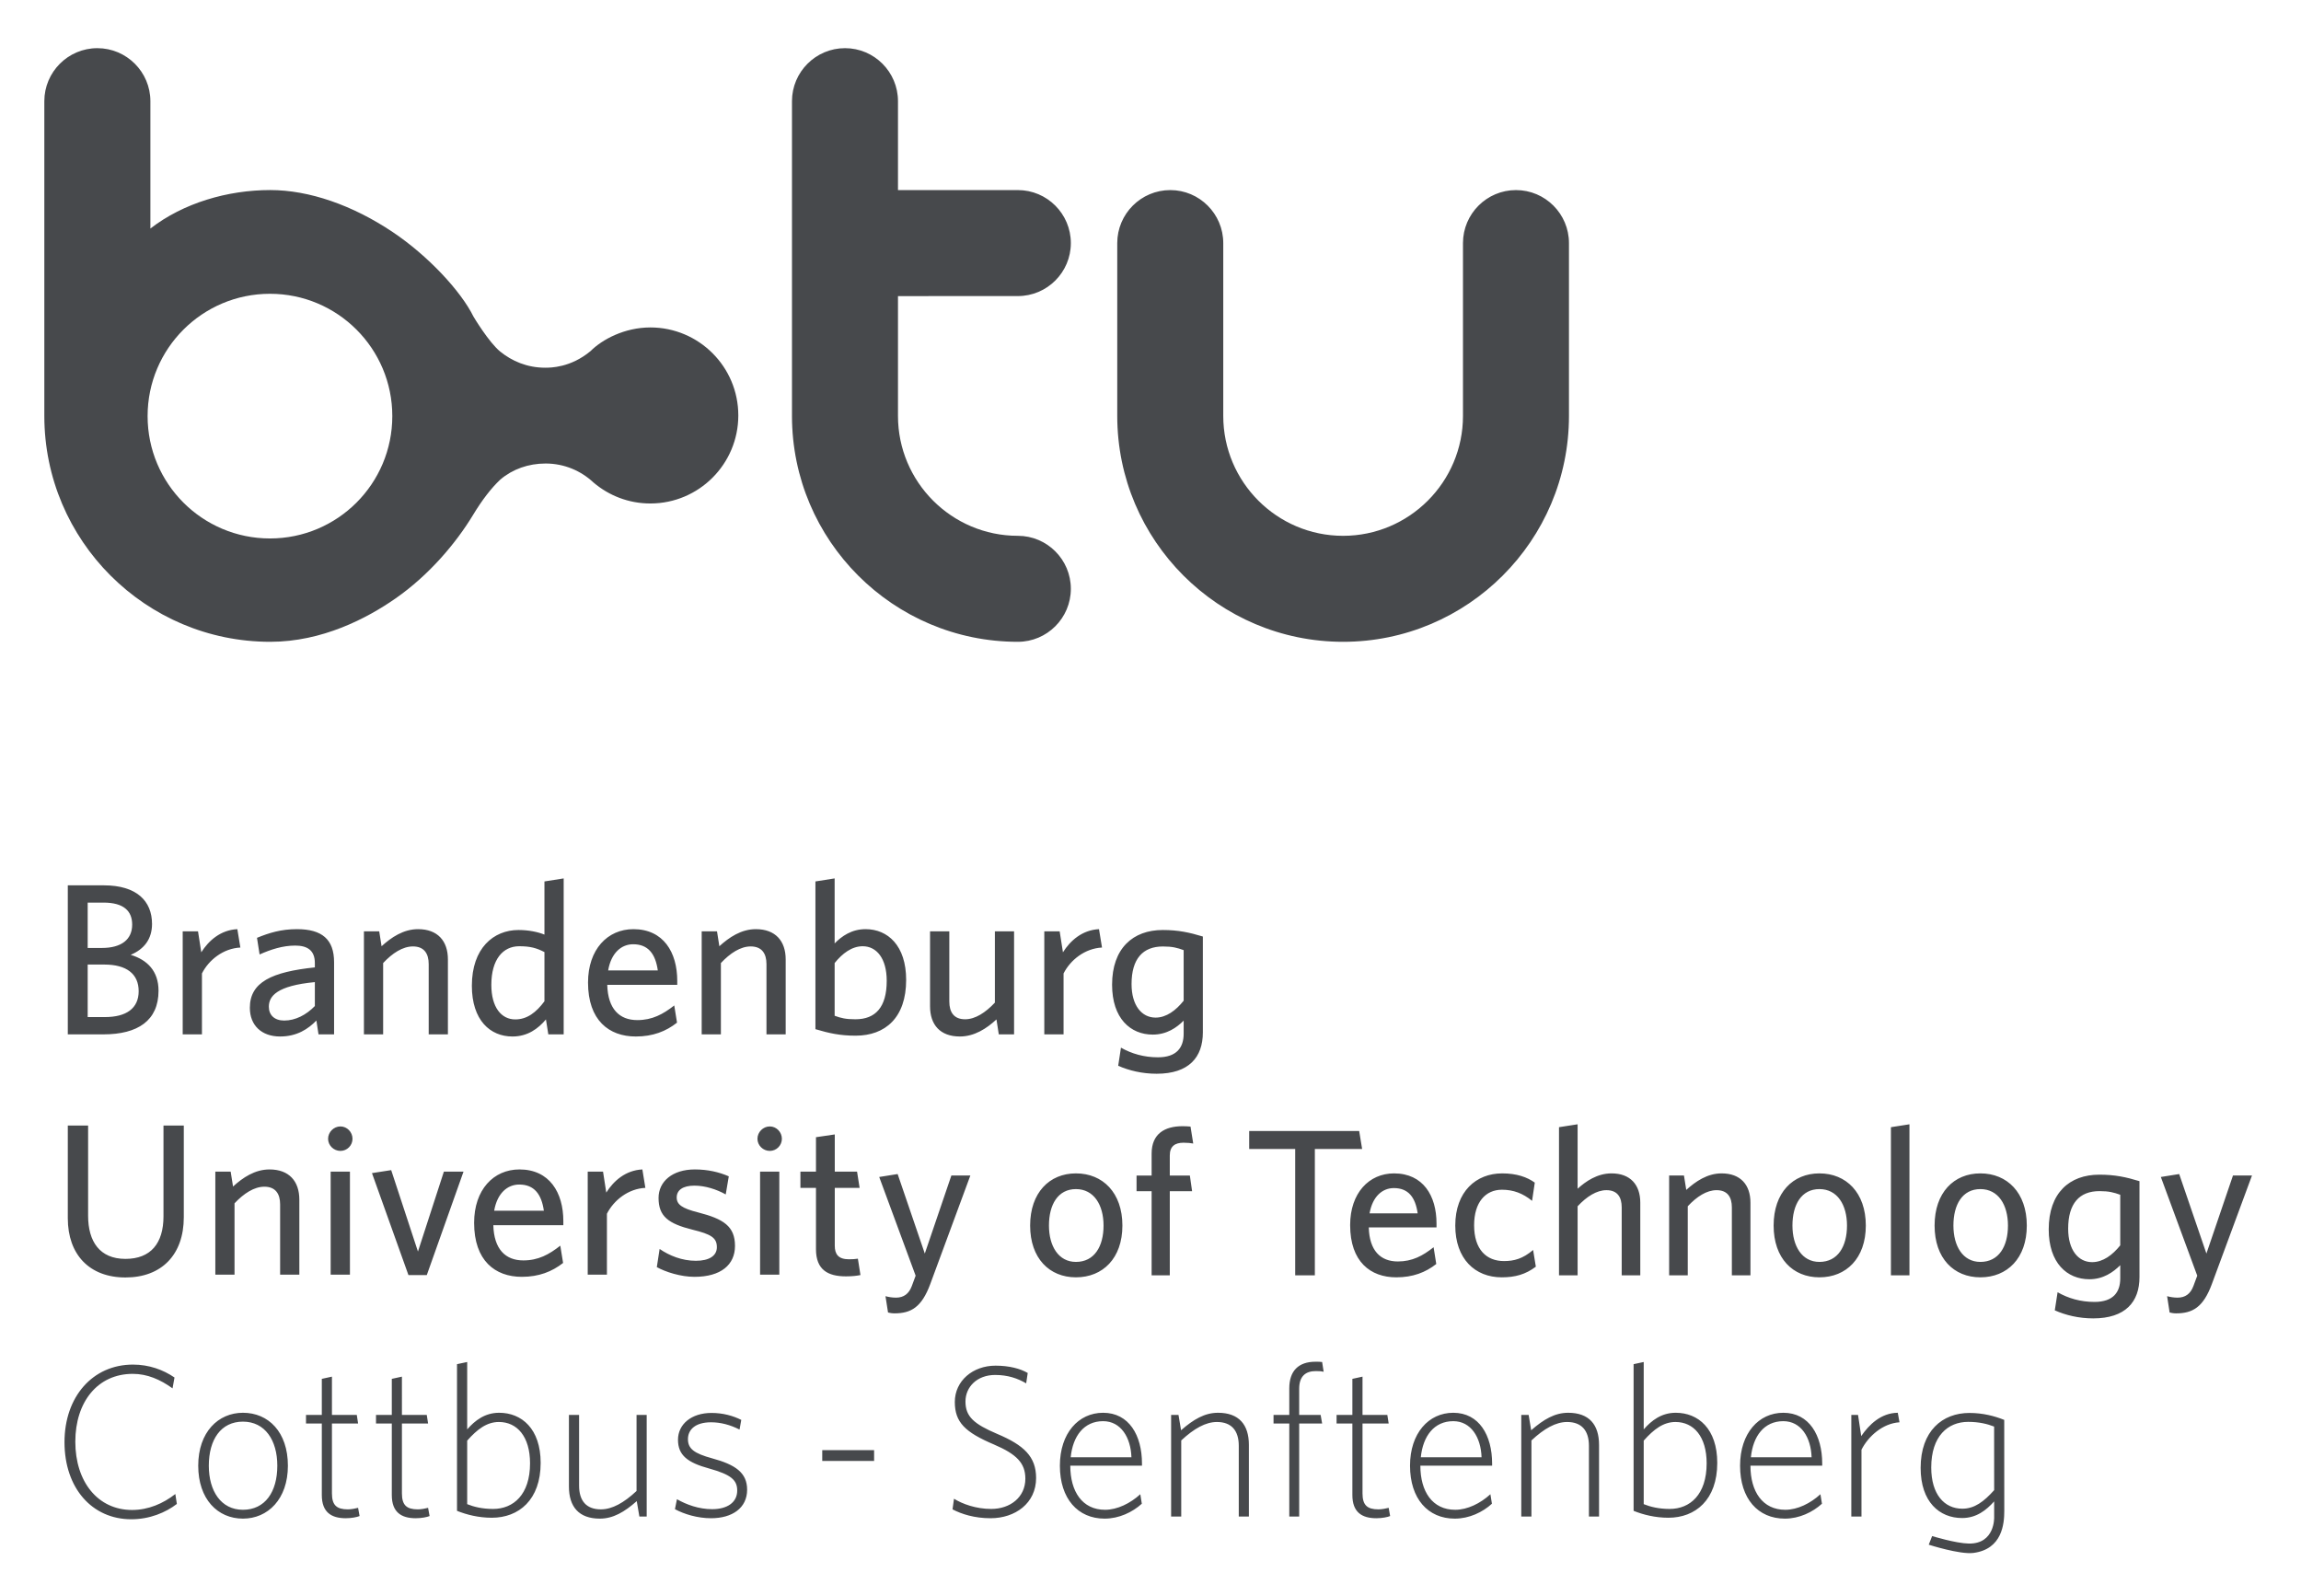 <svg xmlns="http://www.w3.org/2000/svg" role="img" viewBox="-2.72 -2.72 141.18 97.93"><g fill="#47494c"><path d="M104.094 468.09c-31.168 0-56.453 25.254-56.453 56.445 0 31.172 25.285 56.426 56.453 56.426 31.168 0 56.433-25.254 56.433-56.426 0-31.191-25.265-56.445-56.433-56.445zm175.457 97.344c-11.867 0-22.199-5.528-27.559-10.899-9.215-7.676-18.476-7.676-20.937-7.676-8.395 0-15.371 3.106-20.696 7.403-5.32 4.297-12.371 16.152-12.371 16.152-5.843 11.875-21.039 28.106-37.101 38.906-18.657 12.559-38.797 19.496-56.668 19.496-19.692 0-40.117-5.98-55.293-17.757v58.75c0 13.48-10.977 24.461-24.465 24.461C10.973 694.27 0 683.289 0 669.809V524.613c0-57.472 46.746-104.199 104.219-104.199 23.972 0 44.636 10.84 57.738 19.961 15.641 10.867 28.07 25.762 35.746 38.438 4.277 7.07 8.43 12.46 12.656 16.445 5.637 4.793 12.922 7.402 20.903 7.402 8.551 0 16.297-3.34 22.082-8.769 7.07-6.008 16.187-9.668 26.207-9.668 22.402 0 40.594 18.183 40.594 40.625 0 22.422-18.192 40.586-40.594 40.586M678.906 628.801c-13.476 0-24.453-10.965-24.453-24.461v-79.727c0-30.488-24.816-55.304-55.305-55.304-30.476 0-55.281 24.816-55.281 55.304v79.727c0 13.496-10.976 24.461-24.441 24.461-13.488 0-24.465-10.965-24.465-24.461v-79.727c0-57.472 46.738-104.199 104.187-104.199 57.454 0 104.2 46.727 104.2 104.199v79.727c0 13.496-10.965 24.461-24.442 24.461M449.102 579.906c13.496 0 24.453 10.957 24.453 24.434 0 13.496-10.957 24.461-24.453 24.461h-55.293v41.008c0 13.48-10.95 24.461-24.434 24.461-13.496 0-24.469-10.981-24.469-24.461V524.613c0-57.472 46.735-104.199 104.196-104.199 13.496 0 24.453 10.957 24.453 24.453 0 13.485-10.957 24.442-24.453 24.442-30.489 0-55.293 24.816-55.293 55.304v55.274l55.293.019M124.797 252.387c-3.973-4.09-8.961-6.692-14.145-6.692-4.492 0-7.078 2.524-7.078 6.379 0 4.883 3.696 9.68 21.223 11.356zm-8.254 35.468c-7.371 0-12.77-1.691-18.438-4.003l1.199-7.676c5.183 2.312 10.652 4.101 16.425 4.101 5.493 0 9.067-2.101 9.067-8.058v-2c-19.824-2.09-29.985-6.789-29.985-18.653 0-8.066 5.386-13.23 13.95-13.23 7.781 0 12.961 3.473 16.746 7.359l.98-6.375h7.18v33.289c0 10.547-5.586 15.246-17.125 15.246M230.715 254.586c-3.789-5.102-7.985-8.371-13.457-8.371-6.375 0-11.047 5.488-11.047 15.945 0 11.75 5.367 17.813 12.848 17.813 5.078 0 7.949-.789 11.656-2.696zm0 55.281v-24.523c-2.985 1.211-7.274 2.121-11.961 2.121-11.547 0-21.524-8.399-21.524-25.711 0-15.949 8.477-23.418 18.731-23.418 6.984 0 11.852 3.609 15.445 7.879l1.098-6.895h7.082v71.942l-8.871-1.395M72.711 267.426c3.176 6.269 9.848 11.543 17.727 11.953l-1.395 8.476c-7.77-.39-13.242-5.304-16.637-10.675l-1.508 9.668H63.832V239.32h8.879v28.106M156.301 272.219c4.269 4.582 9.054 7.668 13.734 7.668 5.18 0 7.285-3.301 7.285-8.184V239.32h8.86v34.59c0 8.543-4.778 13.945-13.754 13.945-6.766 0-12.36-3.789-16.852-7.882l-1.082 6.875h-7.054V239.32h8.863v32.899M27.957 247.301H20v24.226h7.68c10.258 0 15.84-4.316 15.84-12.285 0-7.941-5.699-11.941-15.562-11.941zM20 300.109h7.266c9.371 0 13.258-3.886 13.258-10.156 0-6.797-4.875-10.769-13.961-10.769H20zm19.832-24.101c6.164 2.582 9.852 7.238 9.852 14.25 0 10.539-7.062 17.812-22.207 17.812H10.828v-68.75h16.438c15.855 0 25.414 6.375 25.414 20.125 0 9.082-5.18 14.25-12.848 16.563M260.105 268.813c1.383 8.074 6.075 12.078 11.54 12.078 6.886 0 10.285-4.403 11.367-12.078zm31.875-4.786c0 13.153-6.378 23.828-20.222 23.828-11.961 0-20.938-9.367-20.938-24.621 0-17.429 9.672-24.898 22.035-24.898 7.883 0 13.958 2.383 19.02 6.394l-1.281 7.93c-5.184-4.062-10.16-6.758-17.043-6.758-8.278 0-13.567 5.188-13.863 16.258h32.292v1.867M374.164 246.281c-4.383 0-6.574.528-9.578 1.621v24.317c3.594 4.484 7.977 7.754 12.949 7.754 6.383 0 11.078-5.586 11.078-15.946 0-12.226-5.199-17.746-14.449-17.746zm4.676 41.574c-6.473 0-11.051-3.308-14.254-6.582v29.989l-8.863-1.395v-68.152c6.289-1.867 11.367-3 18.523-3 13.762 0 23.332 8.359 23.332 25.723 0 15.839-8.469 23.417-18.738 23.417M312.113 272.219c4.282 4.582 9.059 7.668 13.731 7.668 5.191 0 7.297-3.301 7.297-8.184V239.32h8.863v34.59c0 8.543-4.781 13.945-13.75 13.945-6.774 0-12.356-3.789-16.852-7.882l-1.082 6.875h-7.066V239.32h8.859v32.899M469.91 277.18l-1.512 9.668h-7.089V239.32h8.886v28.106c3.192 6.269 9.856 11.543 17.735 11.953l-1.387 8.476c-7.773-.39-13.25-5.304-16.633-10.675M525.598 254.848c-3.578-4.485-7.993-7.793-12.953-7.793-6.395 0-11.082 5.586-11.082 15.468 0 11.653 5.195 17.344 14.46 17.344 4.368 0 6.575-.586 9.575-1.691zm-9.68 32.617c-13.738 0-23.34-8.496-23.34-25.235 0-15.578 8.508-23.015 18.762-23.015 6.512 0 11.082 3.269 14.258 6.441v-6.062c0-6.406-3.293-10.852-11.848-10.852-6.516 0-12.187 1.672-17.078 4.446l-1.274-8.36c4.993-2.195 11.047-3.672 17.739-3.672 14.859 0 21.316 7.586 21.316 19.055v44.246c-6.25 1.887-11.34 3.008-18.535 3.008M439.238 246.215l1.075-6.895h7.05v47.528h-8.855v-32.887c-4.297-4.574-9.043-7.68-13.735-7.68-5.203 0-7.285 3.313-7.285 8.203v32.364h-8.886v-34.571c0-8.562 4.691-13.941 13.75-13.941 6.703 0 12.382 3.687 16.886 7.879M40.102 15.629c-18.051 0-30.801 14.344-30.801 35.574 0 20.93 12.965 35.781 31.606 35.781 7.371 0 13.945-2.383 19.141-5.957l-.902-5.008c-5.684 4.09-11.66 6.691-18.348 6.691-16.242 0-26.504-12.98-26.504-31.301 0-18.457 10.359-31.492 26.195-31.492 7.5 0 14.363 2.984 19.945 7.359l.703-4.578c-5.18-3.984-12.547-7.07-21.035-7.07M91.625 60.668c-10.164 0-15.746-8.281-15.746-20.324 0-11.754 5.684-20.34 15.746-20.34 10.16 0 15.855 8.184 15.855 20.34 0 11.758-5.695 20.324-15.855 20.324zm0-44.746c-11.648 0-20.629 8.957-20.629 24.422 0 15.527 9.262 24.414 20.629 24.414 11.758 0 20.738-8.887 20.738-24.414 0-15.465-9.277-24.422-20.738-24.422M139.059 16.105c-6.688 0-11.051 2.793-11.051 10.688v33.008h-7.293v3.973h7.293v16.629l4.672 1.02V63.773h11.465l.597-3.973H132.68V27.57c0-5.476 2.199-7.371 7.371-7.371 1.496 0 3.59.399 4.691.703l.692-3.789c-1.192-.508-3.793-1.008-6.375-1.008M171.34 16.105c-6.672 0-11.043 2.793-11.043 10.688v33.008h-7.285v3.973h7.285v16.629l4.668 1.02V63.773h11.457l.613-3.973h-12.07V27.57c0-5.476 2.203-7.371 7.375-7.371 1.5 0 3.598.399 4.695.703l.695-3.789c-1.199-.508-3.789-1.008-6.39-1.008M209.719 60.504c-5.582 0-9.977-3.324-14.645-8.598V22.602c2.981-1.211 6.867-2.207 11.957-2.207 9.352 0 17.039 6.582 17.039 21.043 0 12.344-5.968 19.066-14.351 19.066zm-3.293-44.172c-6.078 0-11.555 1.387-16.051 3.184v67.664l4.699.996V57.086c3.578 4.098 8.172 7.672 14.746 7.672 10.36 0 19.145-7.363 19.145-23.121 0-17.062-10.078-25.305-22.539-25.305M274.504 16.898L273.297 24c-5.668-5-10.867-8.078-17.043-8.078-9.668 0-14.246 5.469-14.246 14.836v33.016h4.687V31.156c0-7.062 3.371-10.957 10.059-10.957 5.187 0 10.57 2.988 16.449 8.477v35.098h4.68v-46.875h-3.379M307.578 16.105c-6.273 0-12.461 1.898-16.66 4.18l.918 4.594c4.383-2.484 10.055-4.594 16.238-4.594 6.981 0 11.571 3.105 11.571 8.598 0 4.879-2.903 7.359-12.957 10.164-9.883 2.695-14.364 6.074-14.364 13.254 0 7.176 6.196 12.379 15.449 12.379 5.293 0 9.961-1.309 13.747-3.211l-.801-4.461c-4.278 2.168-8.649 3.356-13.141 3.356-7.375 0-10.66-3.477-10.66-7.769 0-4.387 2.785-6.574 11.156-8.859 10.653-2.891 16.145-6.582 16.145-14.465 0-8.457-6.871-13.164-16.641-13.164M358.871 42.531v4.973h23.922v-4.973h-23.922M436.531 16.105c-7.383 0-13.386 1.898-17.558 4.094l.675 4.895c3.899-2.395 10.071-4.699 17.188-4.699 8.738 0 15.73 5.391 15.73 13.953 0 7.18-3.98 11.27-14.453 15.762-13.355 5.664-18.086 10.254-18.086 19.621 0 9.766 8.313 16.758 18.782 16.758 6.375 0 11.453-1.387 14.851-3.379l-.711-4.785c-3.957 2.305-8.445 3.875-14.328 3.875-8.289 0-13.68-5.496-13.68-12.254 0-6.973 3.907-10.371 14.676-14.953 12.258-5.176 17.91-10.445 17.91-20.34 0-11.66-9.668-18.547-20.996-18.547M473.484 44.23h28.02c-.305 9.16-4.895 16.652-13.074 16.652-8.84 0-13.965-6.883-14.946-16.652zm15.637-28.309c-12.316 0-20.625 9.172-20.625 24.422 0 14.953 8.555 24.414 19.934 24.414 11.98 0 17.937-10.465 17.937-23.406v-1.008h-33.074c0-11.98 5.574-20.34 16.043-20.34 5.684 0 11.672 2.988 16.262 7.176l.691-4.383c-4.297-3.898-10.488-6.875-17.168-6.875M551.023 16.898v32.617c0 7.059-3.394 10.988-10.078 10.988-5.191 0-10.562-3.019-16.465-8.508V16.898h-4.667v46.875h3.402l1.187-7.082c5.688 4.973 10.871 8.066 17.043 8.066 9.657 0 14.246-5.488 14.246-14.851V16.898h-4.668M586.582 83.988c-4.766 0-7.687-2.394-7.687-8.152V63.773h9.894l.691-3.973h-10.585V16.898h-4.571v42.902h-7.265v3.973h7.265v12.246c0 8.086 4.278 12.285 12.063 12.285 1.496 0 2.187 0 3.093-.129l.696-4.492c-.91.215-1.699.305-3.594.305M614.492 16.105c-6.672 0-11.062 2.793-11.062 10.688v33.008h-7.289v3.973h7.289v16.629l4.675 1.02V63.773h11.454l.617-3.973h-12.071V27.57c0-5.476 2.215-7.371 7.372-7.371 1.503 0 3.593.399 4.699.703l.672-3.789c-1.16-.508-3.789-1.008-6.356-1.008M635 44.23h28.027c-.293 9.16-4.882 16.652-13.047 16.652-8.867 0-13.984-6.883-14.98-16.652zm15.676-28.309c-12.367 0-20.649 9.172-20.649 24.422 0 14.953 8.567 24.414 19.953 24.414 11.954 0 17.918-10.465 17.918-23.406v-1.008h-33.101c0-11.98 5.586-20.34 16.07-20.34 5.696 0 11.66 2.988 16.242 7.176l.696-4.383c-4.27-3.898-10.453-6.875-17.129-6.875M712.559 16.898v32.617c0 7.059-3.399 10.988-10.071 10.988-5.191 0-10.574-3.019-16.453-8.508V16.898h-4.687v46.875h3.398l1.172-7.082c5.703 4.973 10.879 8.066 17.059 8.066 9.679 0 14.25-5.488 14.25-14.851V16.898h-4.668M752.512 60.504c-5.598 0-9.985-3.324-14.68-8.598V22.602c2.996-1.211 6.902-2.207 11.973-2.207 9.375 0 17.058 6.582 17.058 21.043 0 12.344-5.984 19.066-14.351 19.066zm-3.301-44.172c-6.066 0-11.566 1.387-16.047 3.184v67.664l4.668.996V57.086c3.594 4.098 8.176 7.672 14.773 7.672 10.356 0 19.153-7.363 19.153-23.121 0-17.062-10.086-25.305-22.547-25.305M787.273 44.23h28.008c-.301 9.16-4.883 16.652-13.047 16.652-8.867 0-13.972-6.883-14.961-16.652zm15.676-28.309c-12.383 0-20.664 9.172-20.664 24.422 0 14.953 8.582 24.414 19.949 24.414 11.954 0 17.942-10.465 17.942-23.406v-1.008H787.07c0-11.98 5.606-20.34 16.075-20.34 5.664 0 11.64 2.988 16.21 7.176l.704-4.383c-4.278-3.898-10.469-6.875-17.11-6.875M838.293 47.719V16.898h-4.691v46.875h3.097L838.176 54c3.609 5.269 9.09 10.68 16.863 10.758l.789-4.394c-7.664-.484-14.355-6.363-17.535-12.645M884.836 20.504c5.586-.012 9.949 3.289 14.668 8.562l-.024 29.324c-3.015 1.172-6.89 2.18-11.98 2.168-9.363.012-17.031-6.57-17.031-21.043 0-12.355 6.004-19.012 14.367-19.012zm3.258 44.168c6.094.008 11.586-1.399 16.054-3.211 0 0 .024-35.586.024-41.984 0-5.887-.918-17.648-14.25-19.383-6.262-.793-20.598 3.805-20.598 3.805l1.563 3.977s10.879-3.352 16.945-3.457c12.129-.164 11.672 12.109 11.672 12.109v7.344c-3.625-4.055-8.195-7.676-14.785-7.676-10.395-.012-19.133 7.383-19.133 23.145 0 17.051 10.059 25.332 22.508 25.332M54.969 155.383c0-12.457-5.883-19.637-17.543-19.637-11.852 0-17.23 7.977-17.23 19.93v41.574h-9.367v-42.766c0-16.738 9.969-27.312 26.598-27.312 16.66 0 26.914 10.488 26.914 27.812v42.266h-9.371v-41.867M103.895 177.008c-6.782 0-12.356-3.789-16.84-7.883l-1.098 6.883h-7.074v-47.539h8.859v32.914c4.293 4.566 9.078 7.664 13.758 7.664 5.184 0 7.277-3.32 7.277-8.184v-32.394h8.864v34.59c0 8.554-4.774 13.949-13.746 13.949M136.586 196.848c-3.078 0-5.684-2.625-5.684-5.703 0-3.055 2.606-5.586 5.684-5.586 3.098 0 5.582 2.531 5.582 5.586 0 3.078-2.484 5.703-5.582 5.703M132.09 128.469h8.89v47.539h-8.89v-47.539M172.359 139.133l-12.343 37.558-8.868-1.375 16.825-47.031h8.468l16.942 47.723h-9.059l-11.965-36.875M207.52 157.973c1.41 8.054 6.082 12.07 11.582 12.07 6.843 0 10.25-4.406 11.343-12.07zm31.91-4.797c0 13.156-6.383 23.832-20.25 23.832-11.95 0-20.91-9.36-20.91-24.621 0-17.434 9.644-24.922 22.019-24.922 7.871 0 13.949 2.414 19.027 6.406l-1.293 7.977c-5.191-4.102-10.171-6.805-17.043-6.805-8.269 0-13.558 5.195-13.847 16.25h32.297v1.883M259.238 166.332l-1.5 9.676h-7.062v-47.539h8.859v28.105c3.203 6.281 9.86 11.555 17.735 11.934l-1.383 8.5c-7.762-.383-13.254-5.266-16.649-10.676M301.582 157.191c-7.457 1.875-9.855 3.672-9.855 6.883 0 3.371 2.789 5.461 8.171 5.461 4.973 0 10.274-1.711 14.446-4.062l1.41 8.359c-4.5 1.973-9.774 3.176-15.656 3.176-10.364 0-16.743-5.57-16.743-13.149 0-8.476 4.473-11.851 15.657-14.644 8.566-2.094 11.246-3.711 11.246-8.07 0-4.004-3.586-6.278-9.664-6.278-6.469 0-12.246 2.383-16.746 5.457l-1.293-8.379c4.09-2.265 11.078-4.48 17.343-4.48 12.254 0 18.723 5.586 18.723 14.258 0 9.062-5.277 12.461-17.039 15.468M334.672 196.848c-3.094 0-5.692-2.625-5.692-5.703 0-3.055 2.598-5.586 5.692-5.586 3.086 0 5.578 2.531 5.578 5.586 0 3.078-2.492 5.703-5.578 5.703M330.191 128.469h8.872v47.539h-8.872v-47.539M371.227 135.559c-4.977 0-6.579 2.382-6.579 6.289v26.66h11.461l-1.183 7.5h-10.278v17.148l-8.671-1.277v-15.871h-7.176v-7.5h7.176v-28.27c0-9.543 5.492-12.558 13.863-12.558 3.074 0 5.172.3 6.66.605l-1.187 7.551c-1.11-.188-2.493-.277-4.086-.277M408.699 124.133c-3.965-10.711-8.875-13.516-16.504-13.516-1.172 0-2.105.188-2.976.391l-1.172 7.531c1.457-.402 3.176-.676 4.844-.676 3.543 0 5.976 1.75 7.312 5.395l1.75 4.734-16.801 45.535 8.5 1.36 12.528-36.68 12.258 35.996h8.757l-18.496-50.07M475.906 167.941c-8.301 0-12.449-7.156-12.449-16.812 0-9.445 4.363-16.781 12.449-16.781 8.489 0 12.735 7.148 12.735 16.781 0 9.488-4.442 16.812-12.735 16.812zm0-40.703c-12.234 0-21.133 8.762-21.133 23.891 0 15.152 8.899 24.059 21.133 24.059 12.364 0 21.43-8.907 21.43-24.059 0-15.129-9.066-23.891-21.43-23.891M525.555 189.34c-3.946 0-6.356-1.621-6.356-5.891v-9.246h9.258l1.035-7.234h-10.293v-38.801h-8.379v38.801h-6.953v7.234h6.953v10.125c0 9.152 6.055 12.629 14.27 12.629 1.344 0 2.508-.078 3.672-.176l1.25-7.82c-.981.215-2.707.379-4.457.379M586.121 186.449v-58.281h-9.07v58.281h-21.223v8.301h50.742l1.36-8.301h-21.809M611.355 156.742h22.2c-1.055 7.434-4.317 11.668-10.989 11.668-5.293 0-9.832-3.855-11.211-11.668zm12.356-29.504c-11.953 0-21.309 7.2-21.309 24.094 0 14.773 8.692 23.856 20.243 23.856 13.429 0 19.601-10.333 19.601-23.086v-1.825h-31.25c.281-10.703 5.391-15.722 13.406-15.722 6.645 0 11.496 2.597 16.496 6.574l1.231-7.738c-4.902-3.868-10.789-6.153-18.418-6.153M672.324 127.238c-12.344 0-21.426 8.559-21.426 23.891 0 15.738 9.668 24.059 21.629 24.059 6.75 0 11.575-1.747 15.051-4.266l-1.25-8.399c-4.269 3.465-8.594 5.125-13.906 5.125-7.52 0-12.832-5.703-12.832-16.394 0-11.211 5.703-16.516 13.789-16.516 4.637 0 8.68 1.059 13.426 5.117l1.261-7.703c-4.738-3.586-9.558-4.914-15.742-4.914M727.676 128.168v31.355c0 4.739-2.012 7.922-7.031 7.922-4.532 0-9.161-2.968-13.309-7.433v-31.844h-8.586v68.328l8.586 1.34v-29.727c3.75 3.399 9.059 7.079 15.633 7.079 8.664 0 13.281-5.223 13.281-13.512v-33.508h-8.574M778.496 128.168v31.355c0 4.739-2.031 7.922-7.051 7.922-4.543 0-9.16-2.968-13.293-7.433v-31.844h-8.593v46.035h6.836l1.066-6.64c4.344 3.945 9.746 7.625 16.301 7.625 8.687 0 13.308-5.223 13.308-13.512v-33.508h-8.574M818.895 167.941c-8.301 0-12.45-7.156-12.45-16.812 0-9.445 4.348-16.781 12.45-16.781 8.488 0 12.714 7.148 12.714 16.781 0 9.488-4.421 16.812-12.714 16.812zm0-40.703c-12.254 0-21.133 8.762-21.133 23.891 0 15.152 8.879 24.059 21.133 24.059 12.343 0 21.398-8.907 21.398-24.059 0-15.129-9.055-23.891-21.398-23.891M851.875 128.168v68.328l8.547 1.34v-69.668h-8.547M893.145 167.941c-8.309 0-12.442-7.156-12.442-16.812 0-9.445 4.324-16.781 12.442-16.781 8.496 0 12.722 7.148 12.722 16.781 0 9.488-4.422 16.812-12.722 16.812zm0-40.703c-12.266 0-21.125 8.762-21.125 23.891 0 15.152 8.859 24.059 21.125 24.059 12.351 0 21.414-8.907 21.414-24.059 0-15.129-9.063-23.891-21.414-23.891M999.93 124.133c-3.961-10.711-8.883-13.516-16.492-13.516-1.18 0-2.129.188-2.989.391l-1.164 7.531c1.445-.402 3.164-.676 4.809-.676 3.574 0 5.996 1.75 7.34 5.395l1.757 4.734-16.796 45.535 8.468 1.36 12.559-36.68 12.248 35.996h8.77l-18.51-50.07M957.668 141.984c-3.586-4.472-7.973-7.742-12.973-7.742-6.375 0-11.054 5.574-11.054 15.41 0 11.692 5.187 17.356 14.453 17.356 4.386 0 6.586-.617 9.574-1.684zm-9.672 32.61c-13.769 0-23.328-8.449-23.328-25.235 0-15.527 8.477-23.007 18.75-23.007 6.473 0 11.047 3.3 14.25 6.484v-6.106c0-6.367-3.281-10.839-11.875-10.839-6.469 0-12.152 1.679-17.031 4.472l-1.293-8.355c4.961-2.219 11.066-3.711 17.726-3.711 14.856 0 21.348 7.594 21.348 19.051v44.246c-6.281 1.914-11.375 3-18.547 3" transform="matrix(.133 0 0 -.133 0 92.573)"/></g></svg>